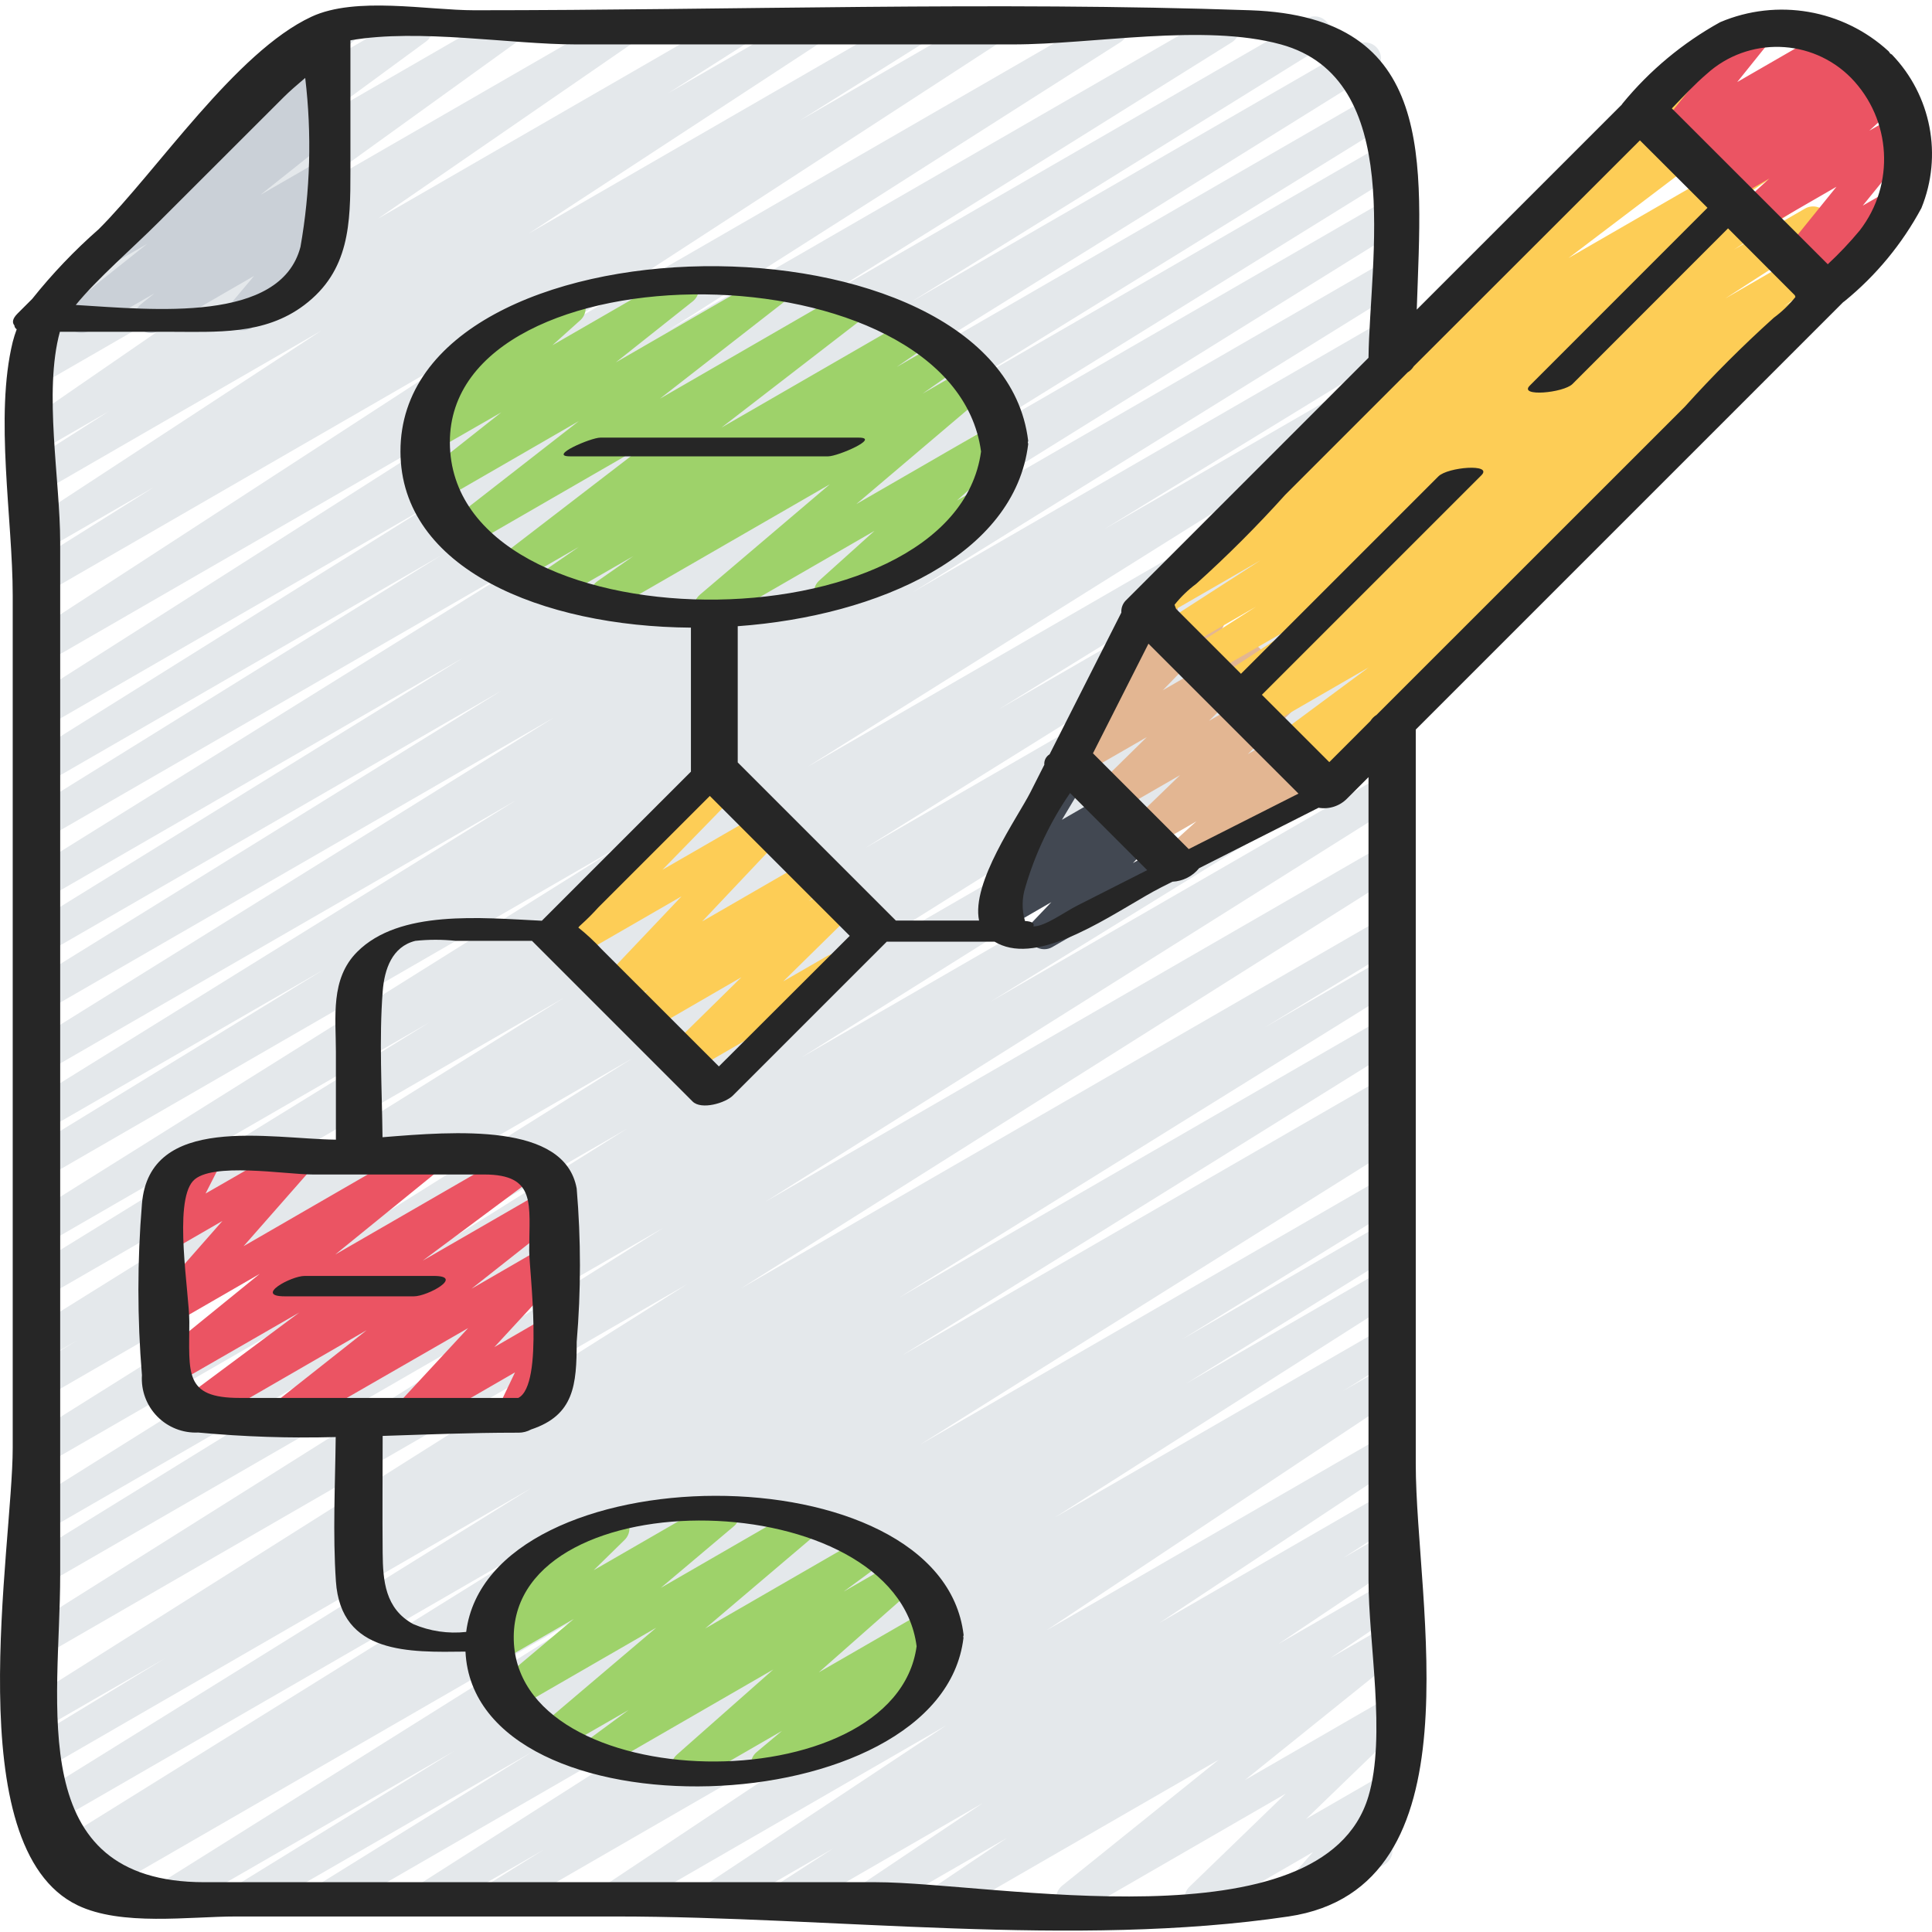 <svg height="502pt" viewBox="0 -1 502.44 502" width="502pt" xmlns="http://www.w3.org/2000/svg"><path d="m84.988 496.68c-1.875.004-3.523-1.238-4.039-3.043-.516-1.805.23-3.73 1.824-4.719l55.59-34.523-72.277 41.691c-1.98 1.117-4.492.449-5.66-1.504s-.566-4.48 1.355-5.699l56.414-34.766-72.812 41.969c-1.977 1.066-4.441.395-5.598-1.527s-.594-4.414 1.273-5.66l124.785-78.258-141.488 81.684c-1.988 1.133-4.52.465-5.688-1.504s-.543-4.512 1.406-5.715l9.41-5.707-12.02 6.934c-1.973 1.055-4.43.375-5.578-1.547-1.148-1.922-.59-4.406 1.273-5.648l129.449-80.523-130.23 75.188c-1.977 1.09-4.465.418-5.625-1.52-1.16-1.934-.582-4.441 1.309-5.676l130.191-80.871-126.414 73.023c-1.977 1.031-4.41.336-5.547-1.582s-.574-4.387 1.277-5.625l35.293-21.465-31.055 17.906c-1.969 1.051-4.418.379-5.574-1.535-1.152-1.91-.605-4.391 1.242-5.645l171.309-108.113-166.945 96.379c-1.969 1.055-4.418.379-5.57-1.531-1.152-1.91-.609-4.391 1.242-5.645l164.988-103.809-160.668 92.754c-1.977 1.074-4.449.395-5.605-1.535-1.152-1.934-.574-4.434 1.309-5.664l106.043-65.418-101.77 58.754c-1.984 1.141-4.516.488-5.695-1.477-1.18-1.961-.566-4.504 1.371-5.719l155.613-97.488-151.266 87.316c-1.973 1.07-4.438.398-5.594-1.527-1.156-1.922-.598-4.414 1.273-5.656l156.906-98.391-152.594 88.133c-1.98 1.043-4.434.352-5.57-1.578-1.141-1.926-.562-4.41 1.305-5.641l12.551-7.605-8.285 4.777c-1.977 1.09-4.461.418-5.625-1.516-1.16-1.938-.582-4.445 1.312-5.676l139.07-86.621-134.758 77.766c-1.98 1.07-4.449.395-5.605-1.539-1.152-1.934-.574-4.434 1.309-5.664l104.254-64.277-99.965 57.738c-1.973 1.07-4.438.398-5.594-1.527-1.16-1.922-.598-4.414 1.27-5.656l153.98-96.457-149.656 86.402c-1.988 1.133-4.52.461-5.688-1.508-1.168-1.969-.543-4.512 1.406-5.711l76.773-47.004-72.492 41.824c-1.977 1.055-4.43.375-5.578-1.547-1.148-1.918-.59-4.402 1.273-5.645l126.672-78.59-122.375 70.648c-1.98 1.09-4.465.418-5.625-1.52-1.16-1.934-.582-4.441 1.309-5.676l136.535-84.965-132.219 76.328c-1.977 1.055-4.43.375-5.578-1.543-1.152-1.922-.59-4.406 1.27-5.648l122.863-76.113-118.562 68.434c-1.98 1.074-4.453.395-5.605-1.539-1.152-1.934-.578-4.43 1.305-5.664l112.969-69.824-108.668 62.742c-1.992 1.191-4.57.543-5.758-1.445-1.191-1.988-.547-4.566 1.441-5.758l131.215-81.684-126.898 73.258c-1.984 1.117-4.496.449-5.664-1.504s-.566-4.48 1.355-5.699l107.254-66.543-102.957 59.434c-1.969 1.039-4.406.359-5.555-1.551-1.145-1.91-.602-4.383 1.242-5.633l105.758-66.141-101.477 58.586c-1.977 1.129-4.492.477-5.672-1.469-1.18-1.945-.594-4.477 1.324-5.707l117.836-75.07-113.457 65.469c-1.965 1.098-4.449.449-5.625-1.473-1.176-1.918-.625-4.426 1.246-5.68l115.223-74.887-110.852 63.992c-1.973 1.07-4.438.398-5.594-1.527-1.156-1.922-.598-4.414 1.273-5.656l32.516-20.379-28.195 16.266c-1.953 1.039-4.383.379-5.543-1.508-1.16-1.887-.656-4.352 1.152-5.629l76.129-49.84-71.738 41.422c-1.977 1.129-4.492.48-5.672-1.469-1.18-1.945-.59-4.477 1.324-5.707l20.91-13.32-16.57 9.562c-1.945 1.098-4.414.477-5.609-1.414-1.195-1.887-.699-4.383 1.129-5.672l66.836-46.062-62.355 35.965c-1.934 1.082-4.371.477-5.574-1.383-1.203-1.859-.754-4.332 1.023-5.652l55.289-39.844-39.449 22.766c-1.93 1.113-4.395.527-5.613-1.34s-.766-4.359 1.031-5.68l34.078-25.043c-1.543-.344-2.762-1.52-3.16-3.051-.395-1.527.105-3.148 1.289-4.195l24.66-21.762c-.469-1.824.332-3.734 1.961-4.676l9.938-5.699c1.867-1.082 4.254-.574 5.516 1.18 1.258 1.754.984 4.176-.637 5.602l-4.473 3.953 18.582-10.734c1.93-1.113 4.395-.527 5.613 1.34 1.219 1.863.766 4.359-1.031 5.676l-25.895 19.004 45.098-26.02c1.934-1.109 4.398-.516 5.613 1.355 1.211 1.875.75 4.367-1.055 5.68l-55.312 39.875 81.316-46.91c1.941-1.062 4.371-.434 5.555 1.438 1.184 1.867.715 4.336-1.074 5.637l-66.812 46.055 92.078-53.129c1.969-1.066 4.426-.402 5.586 1.512 1.164 1.914.617 4.402-1.238 5.656l-20.875 13.277 35.461-20.445c1.957-1.039 4.383-.379 5.547 1.508 1.16 1.887.652 4.348-1.156 5.625l-76.109 49.809 98.672-56.941c1.973-1.07 4.438-.398 5.594 1.527 1.156 1.922.598 4.414-1.273 5.656l-32.539 20.398 47.785-27.582c1.957-1.051 4.398-.395 5.559 1.504 1.164 1.895.648 4.367-1.18 5.637l-115.215 74.898 142.141-82.039c1.973-1.102 4.461-.445 5.637 1.484 1.172 1.93.605 4.441-1.281 5.684l-117.867 75.086 142.527-82.254c1.977-1.07 4.441-.398 5.598 1.527 1.156 1.922.594 4.414-1.273 5.656l-105.875 66.168 125.312-72.344c1.98-1.09 4.465-.418 5.625 1.516 1.16 1.938.582 4.445-1.309 5.676l-107.152 66.504 115.762-66.848c1.992-1.191 4.57-.547 5.766 1.441 1.191 1.988.547 4.566-1.441 5.762l-131.172 81.641 132.727-76.641c1.988-1.184 4.566-.535 5.754 1.457 1.184 1.992.531 4.566-1.457 5.754l-113.062 69.875 109.77-63.352c1.977-1.055 4.43-.375 5.578 1.547 1.152 1.918.59 4.402-1.27 5.645l-122.762 76.07 118.453-68.375c1.992-1.188 4.566-.543 5.758 1.445 1.191 1.988.547 4.566-1.441 5.758l-136.535 84.949 132.219-76.379c1.984-1.117 4.496-.449 5.664 1.504 1.168 1.953.566 4.48-1.355 5.699l-126.609 78.586 122.301-70.613c1.98-1.059 4.441-.371 5.59 1.559 1.145 1.93.57 4.418-1.309 5.652l-76.773 47 72.492-41.855c1.984-1.145 4.516-.488 5.695 1.473 1.18 1.961.57 4.504-1.371 5.719l-153.977 96.465 149.652-86.398c1.992-1.188 4.57-.535 5.754 1.453 1.188 1.992.535 4.566-1.453 5.754l-104.348 64.312 100.016-57.746c1.977-1.09 4.461-.422 5.625 1.516 1.16 1.938.582 4.445-1.312 5.676l-139.035 86.621 134.754-77.801c1.984-1.078 4.469-.395 5.617 1.551 1.152 1.941.559 4.449-1.344 5.668l-12.59 7.613 8.285-4.785c1.98-1.141 4.516-.484 5.691 1.477 1.18 1.961.57 4.504-1.371 5.719l-156.82 98.355 152.531-88.074c1.984-1.145 4.516-.488 5.695 1.473 1.18 1.961.57 4.508-1.371 5.719l-155.574 97.492 151.242-87.293c1.98-1.074 4.453-.395 5.605 1.539 1.152 1.934.578 4.43-1.309 5.664l-106.293 65.543 102.016-58.895c1.977-1.109 4.473-.449 5.645 1.492 1.168 1.941.586 4.461-1.316 5.691l-164.938 103.766 160.609-92.719c1.969-1.055 4.414-.379 5.57 1.531 1.152 1.91.609 4.391-1.242 5.645l-171.359 108.125 167.031-96.426c1.977-1.027 4.41-.332 5.547 1.582 1.137 1.918.574 4.387-1.277 5.629l-35.051 21.309 30.781-17.758c1.98-1.117 4.492-.453 5.66 1.5 1.168 1.953.566 4.484-1.355 5.699l-130.242 80.898 125.902-72.707c1.984-1.113 4.492-.449 5.66 1.504 1.168 1.953.566 4.48-1.355 5.699l-129.367 80.484 125.062-72.184c1.984-1.078 4.465-.395 5.617 1.551 1.148 1.941.555 4.449-1.344 5.668l-9.418 5.715 5.145-2.969c1.98-1.145 4.516-.488 5.695 1.473 1.176 1.961.566 4.504-1.371 5.719l-124.703 78.219 120.414-69.516c1.977-1.07 4.449-.395 5.602 1.539 1.156 1.934.578 4.434-1.305 5.664l-56.516 34.891 52.207-30.133c1.977-1.055 4.43-.375 5.578 1.547 1.152 1.922.59 4.406-1.27 5.648l-55.559 34.504 51.262-29.57c1.973-1.129 4.492-.477 5.672 1.469 1.176 1.949.59 4.48-1.324 5.707l-89.652 57.145 85.305-49.211c1.973-1.055 4.426-.375 5.578 1.547 1.148 1.918.59 4.402-1.273 5.645l-14.73 9.168 10.426-6.02c1.957-1.113 4.449-.48 5.641 1.434 1.188 1.918.648 4.43-1.219 5.691l-91.891 61.098 87.457-50.488c1.961-1.078 4.422-.438 5.598 1.465s.656 4.391-1.18 5.664l-62.559 41.461 58.141-33.574c1.965-1.062 4.418-.406 5.586 1.5 1.164 1.906.633 4.391-1.211 5.652l-14.613 9.469 10.289-5.934c1.957-1.098 4.43-.461 5.617 1.441 1.184 1.902.664 4.402-1.184 5.676l-31.66 21.234 27.227-15.719c1.957-1.117 4.441-.488 5.637 1.418s.672 4.418-1.188 5.691l-18.18 12.285 13.73-7.914c1.898-1.074 4.297-.516 5.531 1.281 1.23 1.797.879 4.238-.805 5.617l-40.676 32.734 35.949-20.746c1.836-1.09 4.199-.629 5.488 1.074 1.289 1.703 1.094 4.098-.449 5.57l-25.09 24.242 20.012-11.551c1.777-1.02 4.035-.602 5.336.988 1.297 1.59 1.254 3.883-.102 5.426l-8.324 9.383c2.039-.688 4.27.285 5.16 2.246.891 1.961.148 4.277-1.711 5.359l-21.52 12.406c-1.781 1.02-4.039.602-5.336-.988-1.301-1.59-1.258-3.883.098-5.426l8.168-9.23-27.062 15.645c-1.836 1.086-4.195.625-5.484-1.078-1.289-1.699-1.098-4.098.449-5.57l25.012-24.199-53.414 30.848c-1.898 1.09-4.316.543-5.555-1.266-1.238-1.805-.883-4.258.82-5.637l40.691-32.734-68.727 39.637c-1.949 1.066-4.395.43-5.574-1.453-1.18-1.883-.688-4.359 1.125-5.648l18.09-12.203-33.523 19.305c-1.953 1.055-4.387.41-5.559-1.473-1.172-1.883-.68-4.352 1.125-5.637l31.695-21.27-49.145 28.379c-1.965 1.098-4.449.449-5.625-1.473s-.629-4.426 1.242-5.68l14.621-9.426-28.73 16.578c-1.961 1.113-4.449.48-5.641-1.438-1.188-1.914-.652-4.426 1.219-5.691l62.574-41.469-84.18 48.598c-1.953 1.066-4.398.422-5.574-1.469-1.176-1.891-.672-4.371 1.152-5.648l91.926-61.164-118.281 68.281c-1.977 1.055-4.43.371-5.578-1.547-1.152-1.922-.59-4.406 1.27-5.648l14.648-9.105-28.254 16.301c-1.965 1.066-4.426.398-5.586-1.516-1.16-1.914-.617-4.402 1.238-5.652l89.668-57.16-111.438 64.328c-.637.379-1.359.586-2.102.594zm0 0" fill="#e4e8eb"/><path d="m271.566 245.633c-1.68.004-3.199-.996-3.863-2.539-.664-1.547-.344-3.336.816-4.555l4.902-5.145-10.734 6.195c-1.852 1.059-4.199.562-5.465-1.152-1.266-1.719-1.039-4.109.52-5.562l5.543-5.094c-1.297-.32-2.363-1.234-2.875-2.465-.512-1.23-.406-2.629.281-3.773l11.664-19.473c-.922-1.965-.195-4.309 1.68-5.406l3.289-1.902c1.656-.953 3.742-.668 5.082.691s1.594 3.449.617 5.09l-6.855 11.441 11.75-6.793c1.852-1.059 4.199-.562 5.465 1.156 1.266 1.715 1.039 4.109-.52 5.559l-1.598 1.461 3.133-1.805c1.805-1.043 4.102-.602 5.395 1.035 1.293 1.637 1.188 3.977-.25 5.488l-4.91 5.16 7.344-4.195c1.992-1.043 4.453-.328 5.578 1.617 1.125 1.949.516 4.438-1.383 5.645l-32.555 18.793c-.625.352-1.332.531-2.051.527zm0 0" fill="#424852"/><path d="m305.184 227.621c-1.734 0-3.293-1.07-3.914-2.691-.625-1.621-.188-3.457 1.102-4.621l8.773-7.93-11.812 6.816c-1.836 1.086-4.195.625-5.484-1.078-1.289-1.699-1.094-4.098.449-5.57l12.59-12.18-16.785 9.676c-1.828 1.043-4.145.57-5.418-1.105-1.273-1.672-1.109-4.031.379-5.516l13.18-12.949-17.637 10.164c-1.809 1.043-4.113.598-5.402-1.051-1.289-1.648-1.168-3.992.285-5.496l15.059-15.527c-1.742.629-3.691.047-4.797-1.441-1.109-1.484-1.109-3.52-.004-5.008l6.863-9.23-.09-.16c-1.164-2.004-.477-4.57 1.527-5.734l5.957-3.441c1.723-.988 3.906-.633 5.227.848 1.32 1.484 1.422 3.691.238 5.289l-.84 1.066 7.555-4.371c1.812-1.047 4.117-.602 5.402 1.047 1.289 1.648 1.168 3.992-.281 5.5l-14.906 15.367 20.141-11.617c1.828-1.039 4.145-.566 5.418 1.105 1.273 1.676 1.109 4.035-.379 5.516l-13.172 12.953 17.629-10.156c1.836-1.09 4.195-.625 5.484 1.074 1.289 1.703 1.094 4.102-.449 5.574l-12.59 12.176 16.734-9.66c1.848-1.004 4.152-.484 5.395 1.211 1.238 1.695 1.031 4.051-.484 5.504l-8.777 7.934 5.598-3.23c1.301-.762 2.906-.77 4.215-.02 1.305.75 2.109 2.141 2.105 3.648-.004 1.504-.812 2.895-2.125 3.637l-39.891 23.043c-.621.391-1.336.609-2.066.637zm0 0" fill="#e3b692"/><path d="m184.711 160.859c-1.758 0-3.332-1.098-3.938-2.75-.609-1.648-.121-3.504 1.219-4.645l33.809-28.73-55.918 32.254c-1.945 1.117-4.426.508-5.629-1.387-1.203-1.895-.707-4.398 1.133-5.688l9.316-6.504-17.5 10.07c-1.949 1.102-4.414.48-5.609-1.41-1.195-1.891-.703-4.383 1.125-5.672l7.809-5.383-13.816 7.965c-1.914 1.078-4.328.5-5.547-1.324s-.828-4.277.895-5.633l36.57-28.109-45.246 26.113c-1.91 1.082-4.328.512-5.555-1.305-1.227-1.82-.844-4.277.879-5.637l31.801-24.777-35.484 20.488c-1.906 1.09-4.328.531-5.559-1.285-1.234-1.816-.859-4.273.855-5.641l20.043-15.848-17.129 9.84c-1.859 1.07-4.227.574-5.488-1.16-1.27-1.734-1.02-4.148.578-5.59l10.691-9.617c-1.75-.281-3.141-1.629-3.465-3.375-.328-1.746.48-3.508 2.016-4.398l28.535-16.469c1.848-1.004 4.152-.484 5.391 1.211 1.242 1.695 1.035 4.047-.48 5.504l-7.352 6.605 31.812-18.355c1.898-1.086 4.316-.527 5.547 1.285 1.23 1.809.867 4.258-.84 5.629l-20.035 15.898 38.609-22.301c1.914-1.113 4.359-.551 5.594 1.285 1.238 1.836.836 4.312-.918 5.664l-31.812 24.785 47.895-27.648c1.914-1.098 4.348-.527 5.578 1.305 1.227 1.836.824 4.305-.922 5.656l-36.559 28.211 48.891-28.219c1.945-1.102 4.414-.48 5.609 1.41 1.195 1.887.699 4.383-1.129 5.672l-7.797 5.379 11.559-6.664c1.941-1.074 4.383-.453 5.574 1.418s.719 4.348-1.074 5.652l-9.316 6.512 11.75-6.801c1.879-1.105 4.297-.586 5.559 1.195 1.258 1.785.941 4.234-.734 5.641l-33.809 28.695 35.73-20.633c1.863-1.055 4.219-.543 5.473 1.188 1.254 1.734 1.008 4.133-.578 5.57l-14.461 12.953 4.414-2.52c1.301-.762 2.906-.77 4.215-.02 1.305.75 2.109 2.145 2.105 3.648-.004 1.508-.812 2.895-2.125 3.641l-39.633 22.871c-1.844.977-4.125.453-5.355-1.234-1.23-1.688-1.031-4.023.461-5.48l14.48-13.02-40.605 23.445c-.641.371-1.363.566-2.102.57zm0 0" fill="#9ed26a"/><path d="m178.793 462.461c-1.742 0-3.309-1.078-3.926-2.711-.617-1.633-.16-3.48 1.148-4.633l25.082-22.16-42.691 24.645c-1.926 1.102-4.379.516-5.594-1.344-1.219-1.855-.777-4.34 1.004-5.664l9.66-7.109-16.047 9.23c-1.879 1.066-4.258.535-5.504-1.227-1.246-1.766-.949-4.184.684-5.598l28.043-23.793-35.656 20.578c-1.879 1.078-4.27.543-5.516-1.23-1.246-1.773-.934-4.203.715-5.609l19.02-16.023-19.379 11.191c-1.832 1.07-4.18.602-5.461-1.09-1.285-1.691-1.102-4.074.426-5.551l9.348-9.148c-1.586.121-3.098-.695-3.867-2.09-1.16-2.008-.477-4.57 1.527-5.734l25.59-14.773c1.832-1.055 4.164-.582 5.441 1.098 1.277 1.684 1.105 4.055-.402 5.535l-8.051 7.891 31.676-18.289c1.883-1.078 4.273-.543 5.52 1.23 1.242 1.773.934 4.203-.719 5.609l-19.008 16.031 34.766-20.078c1.879-1.09 4.277-.562 5.531 1.215 1.254 1.773.941 4.211-.715 5.617l-28.043 23.812 41.035-23.688c1.926-1.102 4.379-.516 5.598 1.344 1.215 1.855.773 4.34-1.008 5.668l-9.609 7.082 13.742-7.922c1.863-1.062 4.23-.547 5.48 1.191 1.254 1.742.992 4.148-.605 5.582l-25.09 22.148 27.992-16.156c1.887-1.098 4.301-.57 5.551 1.215 1.254 1.789.93 4.238-.746 5.633l-6.574 5.5.922-.531c1.996-1.039 4.453-.328 5.582 1.621 1.125 1.945.516 4.434-1.383 5.641l-42.691 24.652c-1.883 1.098-4.297.57-5.547-1.219-1.254-1.785-.93-4.234.746-5.633l6.574-5.496-22.469 12.969c-.637.375-1.363.57-2.102.57zm0 0" fill="#9ed26a"/><path d="m177.285 278.258c-1.703-.004-3.234-1.035-3.875-2.609-.645-1.574-.273-3.379.938-4.574l18.465-18.156-24.223 14.027c-1.898 1.113-4.336.57-5.586-1.242-1.246-1.816-.879-4.285.844-5.66l4.758-3.852-6.824 3.938c-1.805 1.031-4.09.586-5.375-1.043-1.289-1.629-1.191-3.957.23-5.473l20.613-21.738-26.934 15.547c-1.816 1.047-4.125.594-5.41-1.059-1.285-1.656-1.156-4.004.305-5.508l26.18-26.941c-.301-.281-.559-.605-.762-.965-1.16-2.008-.473-4.574 1.535-5.734l13.598-7.863c1.812-1.035 4.109-.578 5.391 1.066 1.281 1.648 1.16 3.984-.289 5.488l-18.59 19.07 25.816-14.898c1.805-1.02 4.082-.57 5.363 1.055s1.188 3.945-.227 5.457l-20.613 21.816 27.699-15.996c1.895-1.09 4.305-.539 5.543 1.258 1.238 1.801.891 4.25-.801 5.633l-4.727 3.824 6.793-3.91c1.824-1.039 4.141-.566 5.414 1.105 1.273 1.676 1.113 4.035-.379 5.516l-18.465 18.156 11.566-6.672c1.992-1.043 4.453-.328 5.578 1.617 1.125 1.949.516 4.438-1.383 5.645l-40.07 23.113c-.637.375-1.363.566-2.098.562zm0 0" fill="#fdcd56"/><path d="m74.438 370.777c-1.785 0-3.379-1.133-3.965-2.824-.582-1.688-.031-3.562 1.371-4.668l23.504-18.566-43.379 25.062c-1.926 1.121-4.391.539-5.613-1.32-1.227-1.859-.785-4.355 1.008-5.68l30.469-22.664-32.41 18.66c-1.895 1.086-4.305.535-5.543-1.262-1.238-1.801-.891-4.25.801-5.629l26.859-21.824-22.156 12.793c-1.781 1.02-4.035.605-5.336-.984-1.301-1.586-1.262-3.879.09-5.422l17.699-20.145-12.453 7.195c-1.609.957-3.66.73-5.023-.551-1.363-1.285-1.711-3.316-.855-4.98l4.289-8.395c-1.875-.062-3.48-1.363-3.93-3.188-.453-1.82.363-3.723 1.992-4.652l9.469-5.457c1.609-.961 3.664-.738 5.031.551 1.367 1.289 1.711 3.324.844 4.992l-3.742 7.352 22.352-12.852c1.777-1.008 4.02-.59 5.316.988s1.266 3.863-.07 5.406l-17.703 20.145 45.945-26.539c1.895-1.086 4.309-.539 5.547 1.262s.887 4.25-.805 5.629l-26.859 21.824 48.59-28.051c1.926-1.121 4.391-.543 5.617 1.32 1.223 1.859.781 4.355-1.008 5.68l-30.469 22.66 31.566-18.219c1.902-1.07 4.309-.504 5.531 1.301 1.227 1.809.859 4.254-.84 5.621l-23.551 18.586 18.867-10.914c1.797-1.031 4.074-.598 5.367 1.02 1.293 1.617 1.215 3.938-.188 5.461l-18.086 19.598 12.875-7.453c1.59-.906 3.586-.68 4.934.566 1.344 1.242 1.727 3.219.941 4.875l-4.691 9.82c1.543.02 2.973.809 3.816 2.098.562.965.715 2.113.426 3.188-.289 1.078-.992 1.996-1.961 2.555l-9.426 5.43c-1.594.914-3.594.684-4.941-.562-1.344-1.25-1.723-3.23-.934-4.887l4.316-9.047-25.113 14.504c-1.793 1.02-4.062.582-5.352-1.027s-1.215-3.918.172-5.445l18.105-19.547-45.207 26.02c-.637.383-1.359.59-2.102.594zm0 0" fill="#eb5463"/><path d="m39.254 85.395c-1.781.004-3.375-1.121-3.969-2.801-.59-1.684-.059-3.555 1.332-4.672l3.535-2.844-16.887 9.727c-1.898 1.078-4.309.523-5.539-1.281-1.23-1.805-.875-4.25.82-5.625l19.707-15.688-8.125 4.691c-1.914 1.105-4.359.535-5.59-1.305-1.227-1.84-.816-4.316.941-5.66l24.777-18.961c-.133-.145-.258-.293-.371-.453-1.262-1.719-1.035-4.117.531-5.566l24.441-22.57c-.051-1.547.758-2.996 2.098-3.77l5.734-3.305c1.848-1.059 4.199-.562 5.465 1.152 1.262 1.719 1.039 4.109-.523 5.562l-4.145 3.828c1.945-.637 4.062.227 5.016 2.039.949 1.812.453 4.047-1.172 5.285l-5.414 4.141.781-.43c1.895-1.059 4.289-.492 5.512 1.301 1.223 1.797.875 4.23-.805 5.609l-19.672 15.652 14.965-8.629c1.895-1.07 4.297-.516 5.527 1.281 1.23 1.797.883 4.238-.801 5.617l-3.973 3.207c1.797-.625 3.789.035 4.855 1.609 1.066 1.574.941 3.668-.305 5.105l-8 9.41c1.746.297 3.113 1.656 3.426 3.395.312 1.742-.5 3.492-2.031 4.379l-16.148 9.332c-1.766 1.012-4.004.613-5.309-.945-1.309-1.562-1.305-3.832.004-5.391l6.133-7.285-24.684 14.266c-.648.387-1.387.59-2.141.59zm0 0" fill="#cad0d7"/><path d="m341.082 204.211c-1.781.004-3.367-1.117-3.965-2.793-.594-1.68-.062-3.551 1.32-4.668l3.121-2.52-4.977 2.871c-1.922 1.094-4.363.508-5.582-1.344-1.215-1.848-.785-4.324.984-5.656l23.953-17.75-28.008 16.172c-1.961 1.117-4.453.48-5.641-1.434-1.188-1.918-.652-4.43 1.219-5.691l7.551-5.035-9.75 5.629c-1.965 1.082-4.43.43-5.602-1.477-1.172-1.91-.641-4.402 1.211-5.664l24.34-15.949-27.293 15.715c-1.969 1.082-4.438.422-5.609-1.492-1.168-1.918-.621-4.414 1.242-5.668l17.066-10.914-19.574 11.301c-1.973 1.121-4.477.473-5.66-1.461-1.18-1.934-.613-4.457 1.285-5.699l25.18-16.234-27.168 15.68c-1.969 1.082-4.438.426-5.605-1.492-1.168-1.918-.621-4.414 1.242-5.668l27.469-17.625c-1.816-.07-3.387-1.305-3.879-3.059-.496-1.75.199-3.621 1.715-4.629l30.82-20.559c-1.855.121-3.57-.992-4.211-2.738s-.059-3.703 1.434-4.812l43.301-32.863c-1.816.148-3.52-.898-4.215-2.582-.695-1.684-.223-3.625 1.168-4.805l27.992-23.625c-1.145-2.008-.449-4.562 1.555-5.719l16.785-9.711c1.879-1.051 4.25-.512 5.488 1.25 1.238 1.762.941 4.176-.688 5.582l-9.711 8.211 12.676-7.32c1.918-1.113 4.375-.543 5.602 1.305 1.23 1.848.809 4.332-.961 5.672l-40.793 30.945 47.004-27.129c1.965-1.164 4.5-.547 5.707 1.395 1.207 1.938.641 4.488-1.273 5.734l-24.973 16.652 28.125-16.234c1.969-1.082 4.438-.422 5.609 1.492 1.168 1.918.621 4.414-1.242 5.668l-15.949 10.238 18.398-10.625c1.281-.781 2.879-.824 4.195-.105 1.316.715 2.152 2.078 2.191 3.578s-.727 2.906-2.004 3.688l-25.047 16.176 27.918-16.117c1.977-1.207 4.562-.582 5.77 1.398 1.207 1.98.582 4.562-1.398 5.77l-17.246 11.055 3.223-1.848c1.957-1.066 4.406-.414 5.578 1.484 1.168 1.898.652 4.379-1.18 5.652l-29.84 19.531c1.578-.098 3.09.656 3.969 1.973 1.191 1.922.645 4.441-1.234 5.699l-25.355 16.902c1.5.48 2.605 1.762 2.859 3.312.258 1.555-.375 3.121-1.641 4.059l-33.188 24.594c1.492.441 2.621 1.676 2.926 3.203.305 1.527-.266 3.098-1.477 4.082l-23.375 18.926.051.102c1.16 2.004.477 4.57-1.527 5.73l-20.305 11.754c-.641.359-1.363.543-2.098.535zm0 0" fill="#fdcd56"/><path d="m473.211 77.555c-1.676 0-3.191-.996-3.855-2.535-.664-1.535-.348-3.32.801-4.539l.586-.621-1.676.945c-1.75 1.016-3.973.637-5.289-.898s-1.352-3.797-.074-5.371l13.891-17.188-20.348 11.75c-1.848 1.043-4.188.543-5.445-1.168-1.258-1.711-1.039-4.094.512-5.547l7.805-7.168-10.668 6.152c-1.883 1.074-4.273.539-5.516-1.234-1.246-1.773-.938-4.203.715-5.605l1.922-1.629-3.574 2.062c-1.879 1.066-4.258.539-5.504-1.227-1.246-1.762-.949-4.184.684-5.598l1.73-1.469-3.355 1.926c-1.75 1.008-3.973.629-5.285-.902-1.316-1.535-1.352-3.785-.09-5.359l8.672-10.812-1.395.84c-1.992 1.043-4.453.328-5.578-1.617-1.125-1.949-.516-4.438 1.383-5.645l20.832-12.043c1.75-1.012 3.969-.633 5.285.902 1.316 1.531 1.352 3.785.086 5.359l-8.676 10.801 24.062-13.883c1.879-1.09 4.281-.562 5.531 1.215 1.254 1.773.945 4.211-.715 5.617l-1.676 1.445 4.648-2.688c1.887-1.117 4.316-.598 5.578 1.199 1.258 1.793.926 4.258-.77 5.652l-1.957 1.676 2.52-1.449c1.852-1.047 4.188-.543 5.445 1.168 1.258 1.711 1.039 4.094-.508 5.547l-7.809 7.156 6.859-3.941c1.746-1.012 3.965-.633 5.277.895 1.32 1.539 1.352 3.801.078 5.375l-13.918 17.156 6.816-3.922c1.801-1.031 4.086-.59 5.375 1.035 1.289 1.629 1.195 3.953-.223 5.469l-12.27 13.047c.699 1.914-.078 4.059-1.848 5.078l-6.977 4.027c-.637.371-1.359.566-2.098.562zm0 0" fill="#eb5463"/><g fill="#262626"><path d="m491.566 12.707c-.125-.215-.266-.414-.426-.605-11.852-10.887-28.977-13.844-43.789-7.555-9.711 5.367-18.316 12.527-25.355 21.102-.086.086-.145.234-.227.336l-53.324 53.316c1.293-38.695 5.277-76.164-43.301-77.852-67.082-2.324-134.656 0-201.781 0-12.211 0-30.852-3.676-42.359 1.68-19.668 9.148-40.113 40.039-55.312 55.238-6.305 5.531-12.105 11.609-17.332 18.164l-3.777 3.77c-1.402 1.398-1.445 2.398-.84 3.105.016.414.246.793.602 1.004-.402 1.078-.75 2.176-1.039 3.293-4.734 19.371 0 46.078 0 65.914v221.668c0 25.945-14.379 103.93 16.848 118.977 11.406 5.5 29.098 2.922 41.203 2.922h98.789c56.234 0 119.262 8.262 174.945 0 50.16-7.445 33.094-81.348 33.094-117.676v-190.992l111.148-111.145c.133-.117.293-.18.418-.305 8.164-6.664 14.934-14.871 19.926-24.156 5.574-13.66 2.566-29.32-7.672-39.945-.102-.098-.293-.141-.438-.258zm-413.426 50.277c-5.18 19.867-38.23 16.34-58.434 15.105 5.453-6.715 14.973-14.965 21.469-21.469l32.633-32.602c1.477-1.477 3.5-3.223 5.566-4.977 1.746 14.629 1.328 29.434-1.234 43.941zm277.723 403c-11.793 39.449-97.984 22.285-128.074 22.285h-174.645c-47.086 0-37.492-46.164-37.492-79.945v-268.59c0-15.949-4.348-39.113-.078-54.668h28.445c12.23 0 24.688.906 35.078-6.926 11.875-8.945 12.035-21.309 12.035-34.766v-34.109c17.902-3.105 41.656 1.066 58.656 1.066h113.652c20.902 0 49.523-5.531 69.668 0 32.406 8.895 23.098 55.809 22.789 81.492l-63.246 63.25c-.734.828-1.105 1.914-1.031 3.016l-18.66 36.855c-.941.574-1.473 1.629-1.375 2.727l-3.617 7.152c-3.359 6.598-15.43 23.5-13.348 33.363h-21.637l-41.129-41.129v-35.426c36.848-2.672 72.066-18.637 75.539-47.355 0-.18-.082-.277-.098-.438-.02-.16.117-.285.09-.445-7.477-61.785-163.344-60.164-163.242 2.82.051 30.508 36.871 45.508 75.539 45.793v37.453l-38.77 38.77c-15.895-.766-37.016-2.93-48.027 8.098-7.023 7.035-5.531 16.949-5.531 26.02v22.816c-17.137-.195-48.547-6.926-50.441 16.727-1.227 14.816-1.227 29.711 0 44.527-.262 3.977 1.184 7.875 3.977 10.723 2.789 2.844 6.66 4.367 10.645 4.184 11.887 1.109 23.836 1.504 35.77 1.176-.141 12.465-.789 25.121.051 37.512 1.285 19.051 19.129 18.465 33.699 18.289 2.328 49.094 123.73 45.457 129.512-3.602 0-.117-.082-.184-.082-.293s.133-.297.109-.453c-5.727-48.684-123.387-47.516-129.359-.773-4.691.523-9.438-.18-13.773-2.039-7.328-4.012-7.875-11.297-7.949-18.516-.094-10.141 0-20.281 0-30.418 11.574-.371 23.105-.84 34.41-.84h.969c1.129-.008 2.238-.297 3.23-.84 11.195-3.719 11.852-11.59 11.852-22.762 1.129-13.273 1.129-26.621 0-39.895-3.105-17.199-31.637-14.875-50.496-13.34-.141-12.59-.914-25.488.051-37.996.445-5.672 2.418-11.559 8.477-13.074 3.508-.375 7.043-.375 10.551 0h19.793l41.758 41.766c2.273 2.273 8.551.41 10.48-1.531l40.031-40.027h28.023c1.246.746 2.609 1.27 4.031 1.555 11.926 2.465 29.551-10.727 39.273-15.656l2.961-1.492c2.711-.129 5.234-1.406 6.941-3.516l31.055-15.715c2.746.477 5.547-.441 7.48-2.449l5.516-5.516v208.754c-.035 16.234 4.656 40.641-.035 56.352zm-89.305-227.688c-.852-2.91-.809-6.004.125-8.887 2.551-8.695 6.469-16.93 11.605-24.395l20.055 20.055-18.039 9.141c-3.699 1.871-8.562 5.539-11.566 5.488.352-.738-.219-1.293-2.18-1.402zm42.586-18.699-24.91-24.914.242-.461c4.734-9.34 9.465-18.688 14.195-28.043l39.012 38.988zm-122.191 56.52-15.344-15.336-15.109-15.105c-1.887-2.043-3.93-3.941-6.102-5.684.219-.273.465-.523.73-.746 1.582-1.426 3.086-2.934 4.508-4.516 4.668-4.656 9.328-9.316 13.984-13.984l14.98-14.973 36.387 36.383zm-69.961-162.285c-.148-51.992 130.871-51.445 138.141 2.367-7.023 51.879-137.988 51.617-138.141-2.367zm17.789 248.496h-72.496c-14.512 0-13.051-6.422-13.051-19.816 0-7.445-4.199-30.93.973-36.613 4.574-4.996 24.133-1.68 31.055-1.68h44.613c13.73 0 11.75 7.746 11.75 19.816.008 5.246 3.918 34.926-2.844 38.293zm-1.176 61.992c.426-41.453 99.336-39.641 104.773 2.594-5.613 41.102-105.203 39.625-104.773-2.594zm327.652-342.871c-8.105 7.301-15.828 15.023-23.129 23.133l-80.133 80.105c-.652.41-1.203.957-1.613 1.605l-10.684 10.691-17.527-17.516 57.078-57.078c3.113-3.113-8.746-2.156-11.172.277l-51.344 51.344-16.871-16.879c-.066-.195-.176-.395-.234-.59-.059-.191-.117-.316-.168-.484 1.641-2.062 3.547-3.902 5.664-5.473 8.109-7.301 15.828-15.023 23.125-23.133 10.633-10.605 21.234-21.207 31.812-31.812.652-.402 1.203-.953 1.609-1.602l58.812-58.754 17.57 17.543-46.223 46.246c-2.973 2.973 8.785 1.906 11.129-.438l40.438-40.465 17.367 17.402c.043.152.098.305.16.453-1.648 2.043-3.551 3.867-5.668 5.422zm22.395-22.746c-2.578 3.109-5.355 6.047-8.316 8.797l-40.551-40.523c2.957-3.082 5.875-6.23 9.082-8.98 10.77-9.758 27.316-9.301 37.527 1.039 10.531 10.812 11.492 27.73 2.258 39.668zm0 0"/><path d="m223.289 112.59h-67.148c-2.52 0-13.73 4.867-7.906 4.867h67.148c2.535 0 13.73-4.867 7.906-4.867zm0 0"/><path d="m79.223 330.602c-3.559 0-13.203 5.305-5.152 5.305h33.574c3.559 0 13.203-5.305 5.152-5.305zm0 0"/></g></svg>